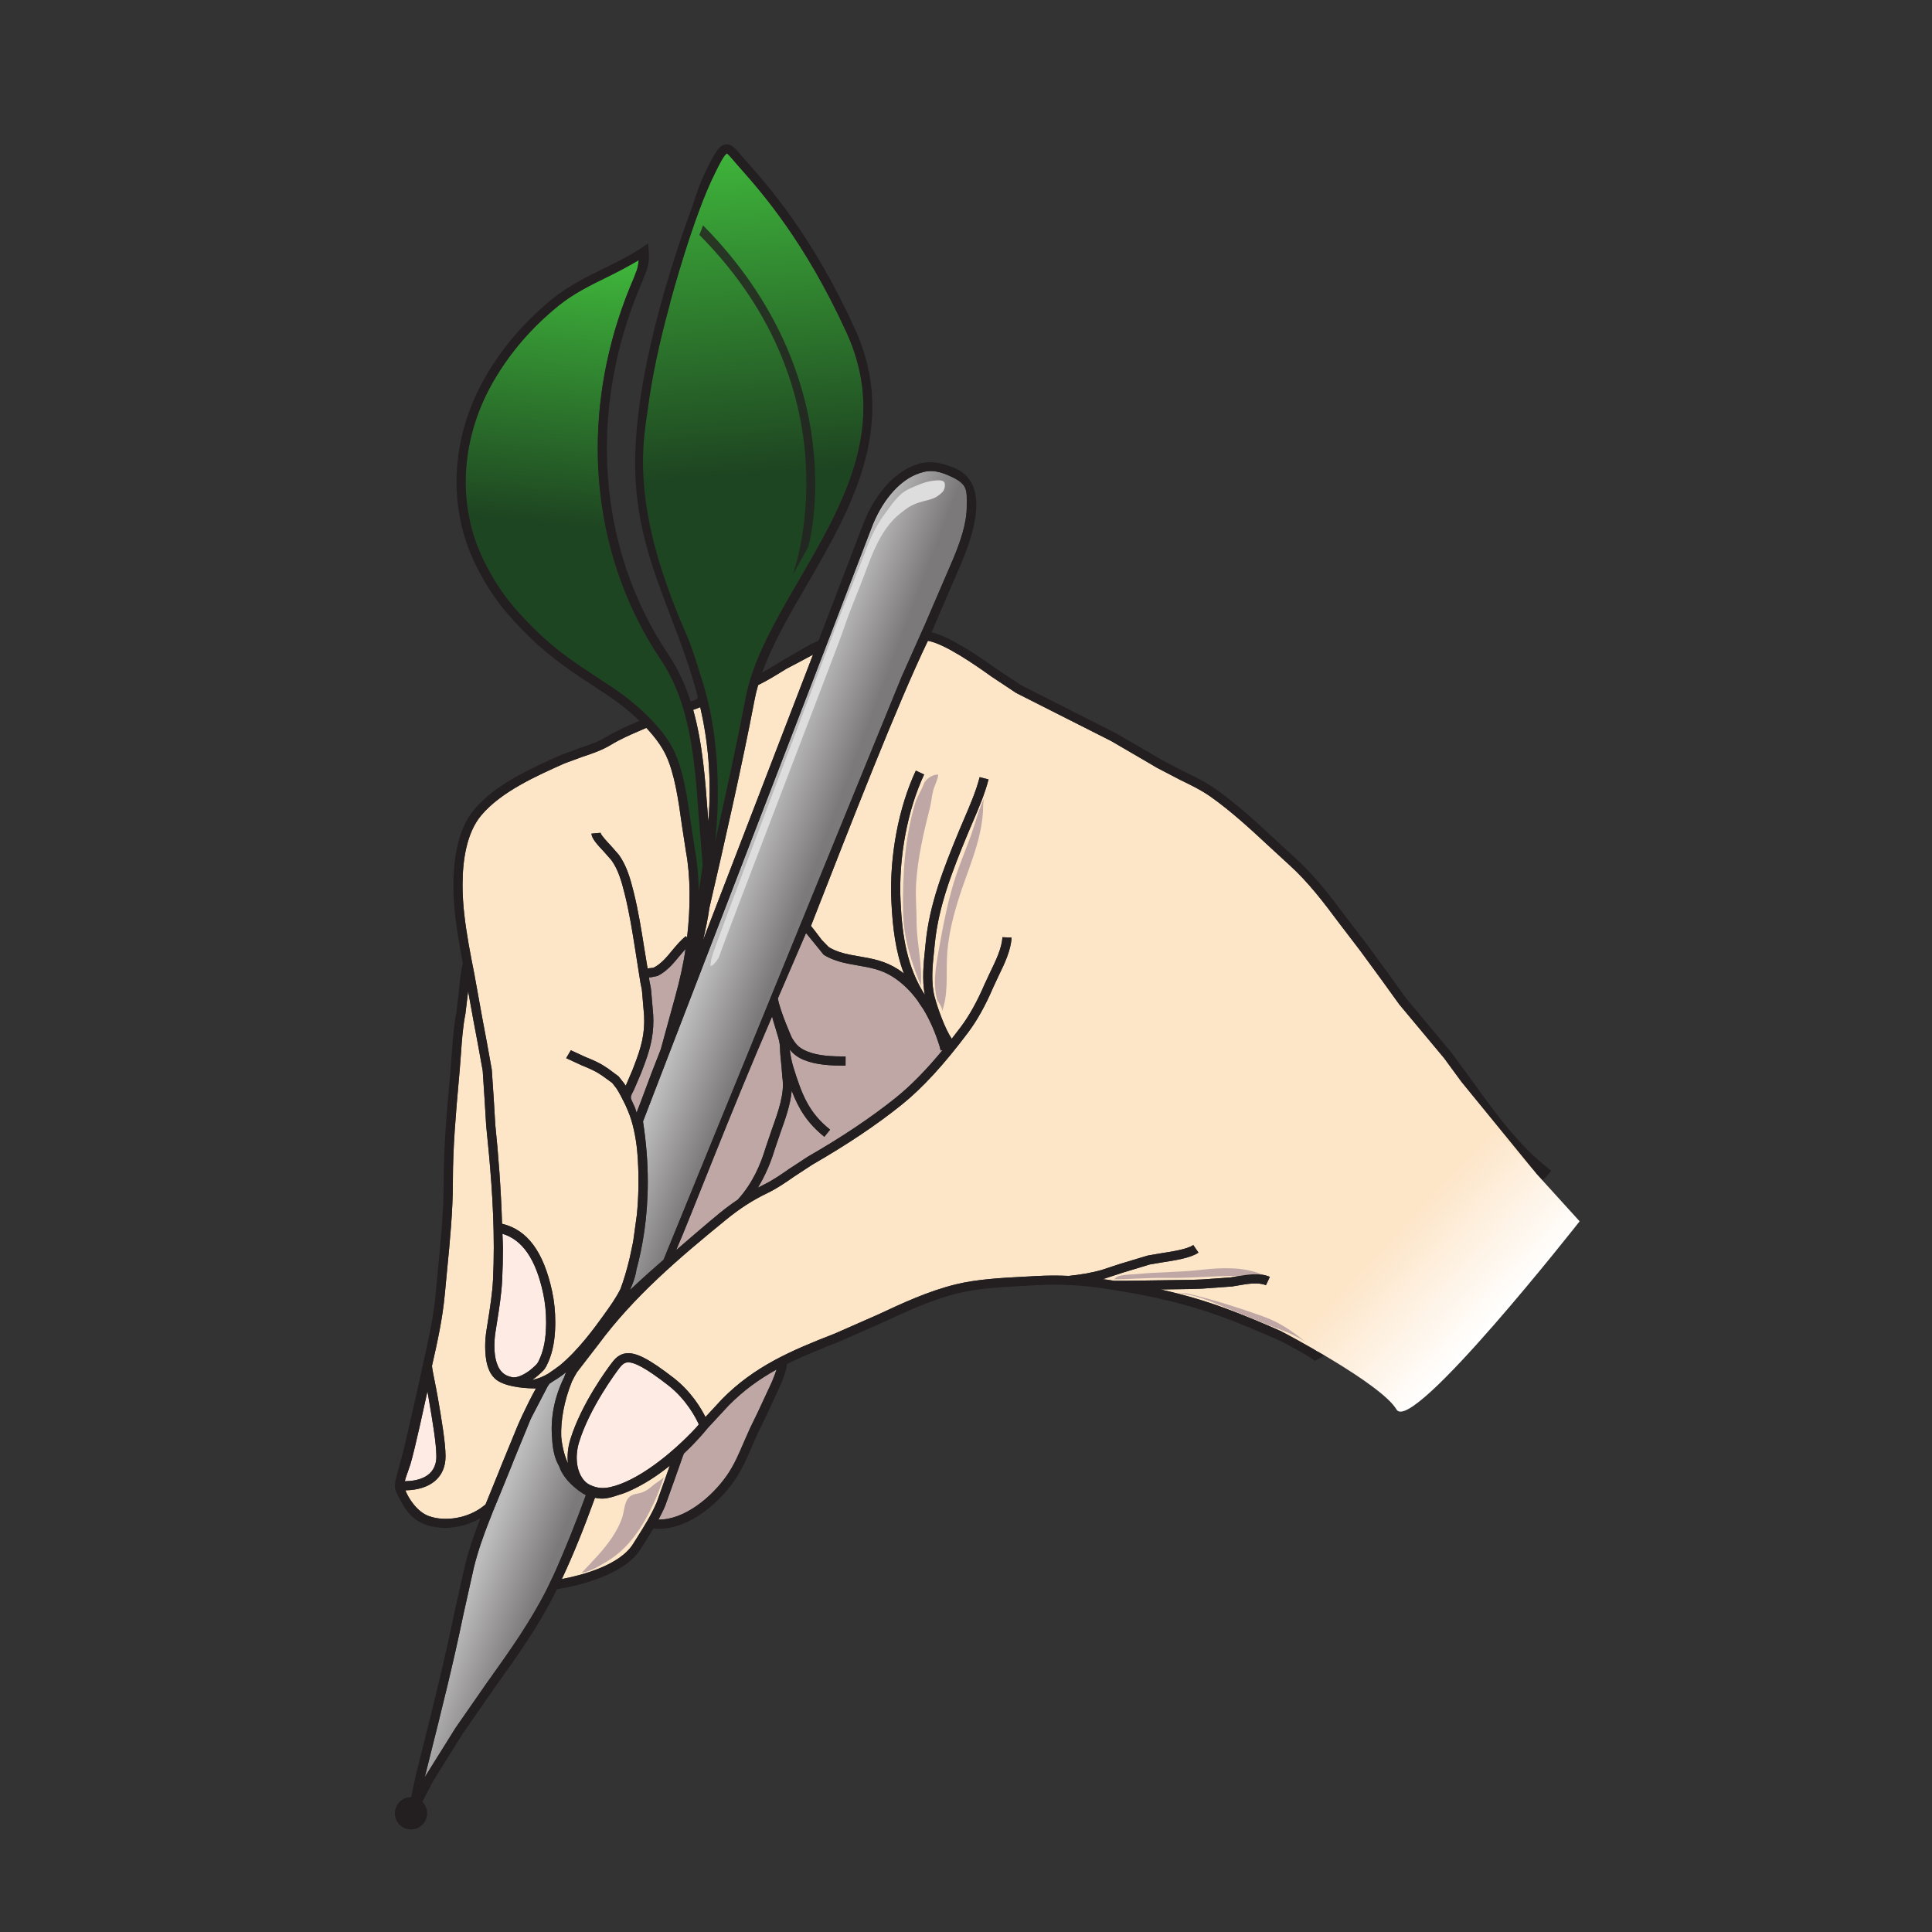 <?xml version="1.0" encoding="UTF-8" standalone="no"?>
<svg
   version="1.1"
   width="189"
   height="189"
   viewBox="0 0 189 189"
   xmlns="http://www.w3.org/2000/svg"
   xmlns:svg="http://www.w3.org/2000/svg">
  <rect x="0" y="0" width="189" height="189" fill="#333333" stroke="none"/>
  <defs
     id="defs1">
    <linearGradient
       x1="0"
       y1="0"
       x2="1"
       y2="0"
       gradientUnits="userSpaceOnUse"
       gradientTransform="matrix(4.661,-1.764,-1.764,-4.661,54.537,78.274)"
       spreadMethod="pad"
       id="linearGradient3">
      <stop
         style="stop-opacity:1;stop-color:#bdbcbc"
         offset="0"
         id="stop2" />
      <stop
         style="stop-opacity:1;stop-color:#7b7979"
         offset="1"
         id="stop3" />
    </linearGradient>
    <clipPath
       clipPathUnits="userSpaceOnUse"
       id="clipPath5">
      <path
         d="M 0,141.732 H 141.732 V 0 H 0 Z"
         id="path5" />
    </clipPath>
    <clipPath
       clipPathUnits="userSpaceOnUse"
       id="clipPath7">
      <path
         d="M 0,141.732 H 141.732 V 0 H 0 Z"
         id="path7" />
    </clipPath>
    <clipPath
       clipPathUnits="userSpaceOnUse"
       id="clipPath9">
      <path
         d="M 0,141.732 H 141.732 V 0 H 0 Z"
         id="path9" />
    </clipPath>
    <clipPath
       clipPathUnits="userSpaceOnUse"
       id="clipPath11">
      <path
         d="M 0,141.732 H 141.732 V 0 H 0 Z"
         id="path11" />
    </clipPath>
    <linearGradient
       x1="0"
       y1="0"
       x2="1"
       y2="0"
       gradientUnits="userSpaceOnUse"
       gradientTransform="matrix(1.818,-24.602,-24.602,-1.818,53.652,131.675)"
       spreadMethod="pad"
       id="linearGradient12">
      <stop
         style="stop-opacity:1;stop-color:#40b93c"
         offset="0"
         id="stop11" />
      <stop
         style="stop-opacity:1;stop-color:#1e4521"
         offset="1"
         id="stop12" />
    </linearGradient>
    <clipPath
       clipPathUnits="userSpaceOnUse"
       id="clipPath14">
      <path
         d="M 0,141.732 H 141.732 V 0 H 0 Z"
         id="path14" />
    </clipPath>
    <linearGradient
       x1="0"
       y1="0"
       x2="1"
       y2="0"
       gradientUnits="userSpaceOnUse"
       gradientTransform="matrix(-1.925,-20.109,-20.109,1.925,45.792,123.169)"
       spreadMethod="pad"
       id="linearGradient15">
      <stop
         style="stop-opacity:1;stop-color:#40b93c"
         offset="0"
         id="stop14" />
      <stop
         style="stop-opacity:1;stop-color:#1e4521"
         offset="1"
         id="stop15" />
    </linearGradient>
    <clipPath
       clipPathUnits="userSpaceOnUse"
       id="clipPath17">
      <path
         d="M 0,141.732 H 141.732 V 0 H 0 Z"
         id="path17" />
    </clipPath>
    <clipPath
       clipPathUnits="userSpaceOnUse"
       id="clipPath19">
      <path
         d="M 0,141.732 H 141.732 V 0 H 0 Z"
         id="path19" />
    </clipPath>
    <clipPath
       clipPathUnits="userSpaceOnUse"
       id="clipPath21">
      <path
         d="M 0,141.732 H 141.732 V 0 H 0 Z"
         id="path21" />
    </clipPath>
    <clipPath
       clipPathUnits="userSpaceOnUse"
       id="clipPath23">
      <path
         d="M 0,141.732 H 141.732 V 0 H 0 Z"
         id="path23" />
    </clipPath>
    <linearGradient
       x1="0"
       y1="0"
       x2="1"
       y2="0"
       gradientUnits="userSpaceOnUse"
       gradientTransform="matrix(4.661,-1.764,-1.764,-4.661,35.023,26.701)"
       spreadMethod="pad"
       id="linearGradient24">
      <stop
         style="stop-opacity:1;stop-color:#bdbcbc"
         offset="0"
         id="stop23" />
      <stop
         style="stop-opacity:1;stop-color:#7b7979"
         offset="1"
         id="stop24" />
    </linearGradient>
    <clipPath
       clipPathUnits="userSpaceOnUse"
       id="clipPath26">
      <path
         d="M 0,141.732 H 141.732 V 0 H 0 Z"
         id="path26" />
    </clipPath>
    <clipPath
       clipPathUnits="userSpaceOnUse"
       id="clipPath28">
      <path
         d="M 0,141.732 H 141.732 V 0 H 0 Z"
         id="path28" />
    </clipPath>
    <clipPath
       clipPathUnits="userSpaceOnUse"
       id="clipPath30">
      <path
         d="M 0,141.732 H 141.732 V 0 H 0 Z"
         id="path30" />
    </clipPath>
    <clipPath
       clipPathUnits="userSpaceOnUse"
       id="clipPath32">
      <path
         d="M 0,141.732 H 141.732 V 0 H 0 Z"
         id="path32" />
    </clipPath>
    <clipPath
       clipPathUnits="userSpaceOnUse"
       id="clipPath34">
      <path
         d="M 0,141.732 H 141.732 V 0 H 0 Z"
         id="path34" />
    </clipPath>
    <clipPath
       clipPathUnits="userSpaceOnUse"
       id="clipPath36">
      <path
         d="M 0,141.732 H 141.732 V 0 H 0 Z"
         id="path36" />
    </clipPath>
    <clipPath
       clipPathUnits="userSpaceOnUse"
       id="clipPath38">
      <path
         d="M 0,141.732 H 141.732 V 0 H 0 Z"
         id="path38" />
    </clipPath>
    <clipPath
       clipPathUnits="userSpaceOnUse"
       id="clipPath40">
      <path
         d="M 0,141.732 H 141.732 V 0 H 0 Z"
         id="path40" />
    </clipPath>
    <clipPath
       clipPathUnits="userSpaceOnUse"
       id="clipPath42">
      <path
         d="M 0,141.732 H 141.732 V 0 H 0 Z"
         id="path42" />
    </clipPath>
    <clipPath
       clipPathUnits="userSpaceOnUse"
       id="clipPath43">
      <path
         d="m 51.327,125.226 h 8.501 V 99.611 h -8.501 z"
         id="path43" />
    </clipPath>
    <clipPath
       clipPathUnits="userSpaceOnUse"
       id="clipPath45">
      <path
         d="M 0,141.732 H 141.732 V 0 H 0 Z"
         transform="matrix(1.333,0,0,-1.333,0,188.976)"
         id="path45" />
    </clipPath>
    <clipPath
       clipPathUnits="userSpaceOnUse"
       id="clipPath47">
      <path
         d="M 0,141.732 H 141.732 V 0 H 0 Z"
         id="path47" />
    </clipPath>
    <linearGradient
       x1="0"
       y1="0"
       x2="1"
       y2="0"
       gradientUnits="userSpaceOnUse"
       gradientTransform="matrix(-7.274,6.793,6.793,7.274,109.531,44.376)"
       spreadMethod="pad"
       id="linearGradient48">
      <stop
         style="stop-opacity:1;stop-color:#ffffff"
         offset="0"
         id="stop47" />
      <stop
         style="stop-opacity:1;stop-color:#fde5c8"
         offset="1"
         id="stop48" />
    </linearGradient>
    <clipPath
       clipPathUnits="userSpaceOnUse"
       id="clipPath50">
      <path
         d="M 0,141.732 H 141.732 V 0 H 0 Z"
         id="path50" />
    </clipPath>
  </defs>
  <g id="heilkundepraxis">
    <g id="group-MC0">
      <path
         id="path3"
         d="m 61.166,95.754 c 1.485,3.858 2.548,6.626 2.788,7.26 0.717,1.9 1.929,3.365 3.243,3.919 0.88,0.372 1.488,0.349 2.439,-0.066 1.446,-0.631 1.31,-1.054 1.31,-2.3 0,-1.189 -0.461,-2.544 -1.008,-3.846 -0.195,-0.465 -0.939,-2.196 -2.042,-4.747 l -1.72,-3.857 -17.48,-42.801 c -0.507,-0.437 -1.423,-1.24 -2.457,-2.215 0.007,0.019 0.015,0.044 0.022,0.065 0.17,0.377 0.318,0.768 0.41,1.202 l 0.038,0.236 c 0.437,1.601 0.831,3.781 0.831,6.453 0,1.347 -0.105,2.824 -0.351,4.408 0.128,0.333 10.056,26.103 12.634,32.797 z"
         transform="matrix(1.333,0,0,-1.333,0,188.976)"
         style="fill:url(#linearGradient3);stroke:none" />
      <path
         id="path4"
         d="m 54.163,53.741 c -0.439,-0.296 -0.878,-0.616 -1.334,-0.988 -0.894,-0.73 -2.34,-1.982 -3.204,-2.726 1.099,2.536 3.956,10.028 7.04,17.148 0.066,-0.357 0.491,-1.568 0.54,-1.933 0.008,-0.066 0.02,-0.133 0.028,-0.199 0.009,-0.375 0.047,-0.816 0.047,-0.816 l 0.078,-0.789 0.056,-0.733 c 0.194,-1.14 -0.294,-2.501 -0.767,-3.817 L 56.206,57.59 c -0.392,-1.303 -0.972,-2.649 -2.047,-3.845 z"
         style="fill:#bea7a5;fill-opacity:1;fill-rule:nonzero;stroke:none"
         transform="matrix(1.333,0,0,-1.333,0,188.976)"
         clip-path="url(#clipPath5)" />
      <path
         id="path6"
         d="m 56.849,57.397 0.431,1.263 c 0.349,0.974 0.73,2.041 0.824,3.058 0.504,-1.314 1.139,-2.375 2.396,-3.376 l 0.419,0.525 c -1.578,1.258 -2.077,2.588 -2.709,4.63 -0.117,0.377 -0.189,0.805 -0.254,1.247 0.242,-0.295 0.552,-0.562 1.028,-0.758 0.941,-0.384 1.989,-0.42 3.069,-0.423 l 0.003,0.671 c -1.011,0.004 -1.988,0.036 -2.817,0.374 -0.61,0.249 -0.821,0.508 -1.125,1.002 0,0 -0.867,1.937 -1.028,2.888 0.724,1.671 1.316,3.064 2.066,4.794 -0.141,0.181 1.296,-1.589 1.296,-1.589 0.561,-0.362 1.286,-0.558 1.796,-0.659 l 0.706,-0.128 c 0.94,-0.164 1.752,-0.304 2.598,-0.852 0.683,-0.442 1.278,-1.023 1.799,-1.736 0.11,-0.17 0.213,-0.34 0.336,-0.508 0.042,-0.056 0.079,-0.121 0.119,-0.181 0.452,-0.76 0.839,-1.64 1.157,-2.664 l 0.075,-0.3 0.142,0.027 C 67.959,63.23 66.822,62.074 65.73,61.199 63.919,59.749 61.812,58.336 59.286,56.882 l -1.382,-0.905 c -0.596,-0.414 -1.213,-0.844 -1.878,-1.163 -0.14,-0.067 -0.273,-0.142 -0.409,-0.212 0.514,0.843 0.935,1.804 1.232,2.795"
         style="fill:#bea7a5;fill-opacity:1;fill-rule:nonzero;stroke:none"
         transform="matrix(1.333,0,0,-1.333,0,188.976)"
         clip-path="url(#clipPath7)" />
      <path
         id="path8"
         d="m 47.938,67.275 -0.142,1.682 -0.027,0.268 -0.057,0.298 c -0.025,0.12 -0.076,0.343 -0.076,0.464 0,0.024 10e-4,0.043 0.006,0.057 0,-0.009 0.16,0.009 0.16,0.008 l 0.461,0.095 c 0.678,0.342 1.132,0.891 1.57,1.421 0.159,0.192 0.315,0.377 0.477,0.55 -0.042,-0.276 -0.085,-0.554 -0.136,-0.827 -0.243,-1.311 -0.454,-2.073 -1.017,-4.109 l -0.666,-2.429 c -0.42,-1.048 -0.903,-2.31 -1.48,-3.88 -0.119,-0.309 -0.218,-0.566 -0.294,-0.764 -0.042,0.132 -0.074,0.272 -0.126,0.393 0,10e-4 -0.172,0.375 -0.172,0.375 -0.079,0.165 -0.122,0.257 -0.122,0.356 0,0.128 0.073,0.266 0.238,0.58 l 0.516,1.207 0.127,0.335 c 0.483,1.245 0.771,2.248 0.771,3.495 0,0.138 -0.003,0.281 -0.011,0.425"
         style="fill:#bea7a5;fill-opacity:1;fill-rule:nonzero;stroke:none"
         transform="matrix(1.333,0,0,-1.333,0,188.976)"
         clip-path="url(#clipPath9)" />
      <path
         id="path10"
         d="m 57.718,92.69 c 0,0 1.4,0.727 1.948,1.033 -2.371,-6.161 -5.474,-14.217 -8.07,-20.954 0.182,0.774 0.352,1.562 0.467,2.383 1.019,4.372 2.432,10.614 3.315,15.267 0.067,0.356 0.156,0.713 0.259,1.071 0.698,0.344 1.397,0.774 2.081,1.2"
         style="fill:#fde5c8;fill-opacity:1;fill-rule:nonzero;stroke:none"
         transform="matrix(1.333,0,0,-1.333,0,188.976)"
         clip-path="url(#clipPath11)" />
      <path
         id="path12"
         d="m 50.612,94.629 c -0.083,0.208 -0.169,0.414 -0.259,0.62 -2.981,6.819 -3.49,11.352 -3.008,15.122 0.046,0.365 0.101,0.747 0.162,1.137 0.324,2.605 0.925,5.288 1.6,7.75 0.059,0.241 0.092,0.376 0.092,0.376 0,0 1.677,6.279 3.275,9.433 0.273,0.572 0.682,1.374 0.872,1.435 0.072,-0.022 0.295,-0.283 0.474,-0.493 l 0.179,-0.208 0.356,-0.406 c 1.535,-1.737 4.728,-5.353 7.783,-12.06 0.864,-1.898 1.224,-3.717 1.224,-5.475 0,-4.53 -2.394,-8.652 -4.731,-12.674 -1.736,-2.989 -3.376,-5.812 -3.913,-8.641 -0.6,-3.158 -1.444,-7.046 -2.242,-10.587 0.061,0.466 0.765,6.307 -0.872,11.629 -0.322,1.045 -0.636,2.06 -0.992,3.042"
         transform="matrix(1.333,0,0,-1.333,0,188.976)"
         style="fill:url(#linearGradient12);stroke:none" />
      <path
         id="path13"
         d="m 51.39,89.869 c 0.558,-2.432 0.848,-5.152 0.596,-8.403 l -0.041,0.497 c -0.189,2.597 -0.383,5.25 -1.074,7.708 z"
         style="fill:#fde5c8;fill-opacity:1;fill-rule:nonzero;stroke:none"
         transform="matrix(1.333,0,0,-1.333,0,188.976)"
         clip-path="url(#clipPath14)" />
      <path
         id="path15"
         d="m 44.849,91.381 -0.629,0.413 c -1.774,1.16 -3.306,2.163 -4.829,3.645 -1.598,1.557 -2.811,2.978 -3.918,5.251 -0.866,1.781 -1.296,3.729 -1.296,5.71 0,2.556 0.716,5.168 2.127,7.546 1.215,2.045 2.742,3.804 4.671,5.376 1.094,0.893 2.379,1.523 3.621,2.132 0.763,0.375 1.537,0.777 2.281,1.224 -0.038,-0.304 -0.068,-0.611 -0.204,-0.889 l -0.138,-0.376 c -1.785,-4.102 -2.669,-8.377 -2.669,-12.557 0,-5.551 1.559,-10.933 4.633,-15.51 2.181,-3.248 2.483,-7.409 2.776,-11.432 l 0.23,-2.82 c 0.029,-0.287 0.046,-0.572 0.057,-0.855 -0.095,-0.667 -0.189,-1.303 -0.282,-1.903 -0.016,1.083 -0.104,2.11 -0.274,3.025 l -0.298,1.952 c -0.253,1.821 -0.54,3.884 -1.245,5.354 -0.866,1.807 -2.951,3.62 -4.614,4.714"
         transform="matrix(1.333,0,0,-1.333,0,188.976)"
         style="fill:url(#linearGradient15);stroke:none" />
      <path
         id="path16"
         d="m 33.945,76.818 c 0,1.77 0.283,3.82 1.376,5.117 1.463,1.737 4.037,2.884 6.105,3.807 0.016,0.007 1.32,0.487 1.32,0.487 0.696,0.23 1.418,0.469 2.109,0.889 0.689,0.418 1.393,0.721 2.137,1.041 l 0.442,0.193 c 0.592,-0.635 1.102,-1.306 1.422,-1.975 0.661,-1.377 0.94,-3.384 1.186,-5.156 l 0.304,-1.982 c 0.326,-1.761 0.343,-4.02 0.075,-6.281 l -0.088,0.108 c -0.397,-0.318 -0.713,-0.7 -1.019,-1.07 -0.412,-0.499 -0.801,-0.97 -1.354,-1.248 l -0.185,-0.024 c -0.07,-0.003 -0.157,-0.012 -0.249,-0.031 l -0.239,1.453 c -0.216,1.369 -0.44,2.783 -0.791,4.185 -0.241,0.967 -0.506,1.9 -1.074,2.697 l -0.586,0.669 c -0.257,0.273 -0.735,0.781 -0.763,0.952 l -0.67,-0.06 c 0.032,-0.361 0.378,-0.752 0.944,-1.353 l 0.527,-0.599 c 0.502,-0.701 0.736,-1.533 0.97,-2.469 0.344,-1.373 0.565,-2.772 0.779,-4.126 L 47,69.652 c 0.017,-0.092 0.037,-0.186 0.057,-0.276 l 0.044,-0.219 0.027,-0.268 0.14,-1.647 c 0.066,-1.34 -0.201,-2.315 -0.716,-3.644 l -0.13,-0.342 -0.482,-1.13 c -0.007,-0.013 -0.012,-0.023 -0.019,-0.037 -0.037,0.052 -0.074,0.106 -0.111,0.162 l -0.414,0.524 -0.778,0.577 -0.207,0.134 c -0.472,0.317 -0.974,0.52 -1.461,0.717 l -1.057,0.488 -0.343,-0.578 1.148,-0.532 c 0.454,-0.185 0.925,-0.376 1.339,-0.653 l 0.215,-0.141 0.681,-0.497 c 0,-10e-4 0.319,-0.415 0.319,-0.415 0.176,-0.261 0.489,-0.867 0.647,-1.201 l 0.189,-0.438 c 0.345,-0.797 0.576,-1.914 0.673,-2.919 0.011,-0.141 0.024,-0.284 0.033,-0.423 0.003,-0.04 0.007,-0.083 0.009,-0.123 L 46.809,56.7 c 0.088,-1.484 0.049,-2.847 -0.069,-4.065 L 46.483,50.77 c -0.01,-0.061 -0.02,-0.127 -0.03,-0.186 l -0.244,-1.15 c -0.22,-0.927 -0.46,-1.684 -0.673,-2.261 -0.337,-0.675 -0.788,-1.304 -1.283,-1.988 -0.586,-0.815 -1.819,-2.519 -3.187,-3.636 -0.268,-0.198 -0.554,-0.403 -0.841,-0.596 -0.389,-0.226 -0.779,-0.385 -1.162,-0.445 0.148,0.097 0.288,0.201 0.404,0.305 l 0.104,0.091 c 0.354,0.313 0.456,0.415 0.679,0.936 0.317,0.744 0.476,1.589 0.498,2.656 0.001,0.082 0.002,0.163 0.002,0.243 0,0.785 -0.078,1.542 -0.231,2.257 -0.625,2.91 -1.828,4.531 -3.675,4.961 -0.077,2.568 -0.269,5.059 -0.497,7.274 l -0.11,1.849 -0.146,2.188 -0.37,2.053 -0.324,1.716 -0.592,3.276 c -0.278,1.405 -0.565,2.858 -0.736,4.377 -0.066,0.59 -0.124,1.331 -0.124,2.128"
         style="fill:#fde5c8;fill-opacity:1;fill-rule:nonzero;stroke:none"
         transform="matrix(1.333,0,0,-1.333,0,188.976)"
         clip-path="url(#clipPath17)" />
      <path
         id="path18"
         d="m 36.872,51.223 c 1.46,-0.436 2.448,-1.848 2.989,-4.368 0.144,-0.667 0.217,-1.378 0.217,-2.115 0,-0.076 -0.001,-0.153 -0.003,-0.229 -0.02,-0.993 -0.157,-1.736 -0.444,-2.407 -0.172,-0.402 -0.203,-0.429 -0.504,-0.696 l -0.106,-0.094 c -0.323,-0.286 -0.87,-0.603 -1.249,-0.627 -0.225,-0.015 -0.552,0.09 -0.776,0.249 -0.528,0.375 -0.715,1.2 -0.715,2.057 0,0.34 0.029,0.685 0.078,1.007 l 0.105,0.668 c 0.166,1.041 0.337,2.117 0.389,3.166 0.039,0.805 0.056,1.605 0.056,2.398 0,0.338 -0.031,0.655 -0.037,0.991"
         style="fill:#feebe3;fill-opacity:1;fill-rule:nonzero;stroke:none"
         transform="matrix(1.333,0,0,-1.333,0,188.976)"
         clip-path="url(#clipPath19)" />
      <path
         id="path20"
         d="m 29.88,33.611 0.238,0.695 c 0.316,1.03 1.108,4.702 1.142,4.862 0,0 0.073,0.334 0.11,0.497 0.031,-0.187 0.062,-0.368 0.099,-0.585 0.248,-1.441 0.555,-3.236 0.555,-4.192 0,-1.559 -1.425,-1.816 -2.316,-1.825 0.025,0.132 0.099,0.349 0.172,0.548"
         style="fill:#feebe3;fill-opacity:1;fill-rule:nonzero;stroke:none"
         transform="matrix(1.333,0,0,-1.333,0,188.976)"
         clip-path="url(#clipPath21)" />
      <path
         id="path22"
         d="m 31.481,30.502 c -0.885,0.316 -1.521,1.338 -1.731,1.893 1.845,0.033 2.947,0.957 2.947,2.493 0,1.012 -0.301,2.762 -0.566,4.307 -0.156,0.91 -0.402,1.963 -0.429,2.332 0.384,1.697 0.779,3.452 0.944,5.286 l 0.165,1.737 c 0.209,2.14 0.425,4.352 0.425,6.488 v 0.087 c 0,2.467 0.22,4.947 0.433,7.346 l 0.071,0.81 0.088,1.148 c 0.068,0.976 0.138,1.986 0.327,2.932 l 0.19,1.586 c 0.003,0.037 0.004,0.065 0.007,0.101 l 0.381,-2.109 0.33,-1.755 0.362,-1.998 0.14,-2.132 0.114,-1.891 c 0.277,-2.7 0.558,-5.76 0.558,-8.933 0,-0.782 -0.017,-1.571 -0.055,-2.363 -0.05,-1.012 -0.219,-2.07 -0.381,-3.093 l -0.106,-0.672 c -0.042,-0.274 -0.089,-0.678 -0.089,-1.127 0,-0.913 0.138,-2.098 1.001,-2.587 0.807,-0.456 2.114,-0.514 2.725,-0.514 -0.318,-0.571 -0.685,-1.302 -0.963,-1.898 L 38.338,37.918 38.31,37.848 C 38.265,37.75 38.216,37.646 38.178,37.561 l -0.174,-0.389 -1.257,-3.059 -0.156,-0.401 -0.859,-2.11 C 35.699,31.521 35.666,31.44 35.632,31.36 L 35.463,31.226 C 34.385,30.368 32.71,30.063 31.481,30.502"
         style="fill:#fde5c8;fill-opacity:1;fill-rule:nonzero;stroke:none"
         transform="matrix(1.333,0,0,-1.333,0,188.976)"
         clip-path="url(#clipPath23)" />
      <path
         id="path24"
         d="M 40.643,26.208 C 40.593,26.104 40.16,25.205 40.153,25.189 38.958,22.791 37.37,20.564 35.968,18.6 L 35.732,18.27 33.43,14.957 31.201,11.391 c 0,0 -0.016,-0.032 -0.034,-0.066 0.011,0.045 0.394,1.571 0.394,1.571 0.852,3.395 1.732,6.907 2.45,10.403 l 0.776,3.475 c 0.291,1.173 0.686,2.285 1.123,3.398 l 0.107,0.266 0.171,0.441 c 0.165,0.402 0.332,0.807 0.503,1.217 l 0.862,2.117 c 0,10e-4 0.133,0.344 0.133,0.344 l 1.236,3.013 c 0.024,0.051 0.05,0.106 0.076,0.162 0.195,0.373 0.928,1.779 1.199,2.301 0.05,0.08 0.092,0.142 0.126,0.185 0.106,0.067 0.21,0.139 0.314,0.211 0.311,0.184 0.616,0.395 0.911,0.64 -0.06,-0.133 -0.101,-0.265 -0.156,-0.399 -0.708,-1.43 -1.008,-2.991 -0.873,-4.459 0.034,-0.698 0.158,-1.305 0.368,-1.762 0.049,-0.105 0.1,-0.199 0.151,-0.297 0.045,-0.104 0.08,-0.214 0.131,-0.316 0.236,-0.469 0.627,-0.924 1.088,-1.291 0.039,-0.033 0.077,-0.066 0.116,-0.097 0.028,-0.02 0.055,-0.044 0.084,-0.064 0.205,-0.155 0.39,-0.268 0.537,-0.341 -0.683,-1.892 -1.511,-3.968 -2.351,-5.835"
         transform="matrix(1.333,0,0,-1.333,0,188.976)"
         style="fill:url(#linearGradient24);stroke:none" />
      <path
         id="path25"
         d="m 42.502,35.947 c 0.785,2.535 2.731,5.131 2.951,5.42 0.205,0.269 0.369,0.389 0.565,0.414 0.508,0.067 1.439,-0.449 3.015,-1.674 1.348,-1.046 2.044,-2.412 2.253,-2.874 -0.052,-0.062 -0.123,-0.146 -0.205,-0.241 -1.743,-1.877 -4.29,-3.934 -6.336,-4.371 -0.627,-0.134 -1.126,-0.013 -1.591,0.248 -0.048,0.035 -0.099,0.066 -0.145,0.107 -0.667,0.596 -0.871,1.79 -0.507,2.971"
         style="fill:#feebe3;fill-opacity:1;fill-rule:nonzero;stroke:none"
         transform="matrix(1.333,0,0,-1.333,0,188.976)"
         clip-path="url(#clipPath26)" />
      <path
         id="path27"
         d="m 46.734,28.896 -0.277,-0.439 c -0.995,-1.591 -3.833,-2.309 -5.221,-2.572 0.015,0.033 0.031,0.069 0.045,0.103 0.795,1.7 1.552,3.564 2.383,5.861 0.264,-0.056 0.531,-0.081 0.795,-0.042 0.291,0.043 0.583,0.125 0.874,0.229 0.246,0.069 0.504,0.155 0.785,0.278 1.14,0.499 2.168,1.19 3.035,1.887 -0.147,-0.418 -0.29,-0.82 -0.29,-0.82 l -0.668,-1.867 c -0.399,-0.936 -0.914,-1.752 -1.461,-2.618"
         style="fill:#fde5c8;fill-opacity:1;fill-rule:nonzero;stroke:none"
         transform="matrix(1.333,0,0,-1.333,0,188.976)"
         clip-path="url(#clipPath28)" />
      <path
         id="path29"
         d="M 56.648,40.352 C 56.639,40.33 55.583,38.063 55.583,38.063 l -0.534,-1.096 -0.475,-1.073 c -0.362,-0.847 -0.705,-1.648 -1.22,-2.39 -1.147,-1.65 -3.149,-3.276 -5.032,-3.258 0.174,0.322 0.342,0.653 0.491,1.005 l 0.689,1.921 0.599,1.697 c 0,0 0.041,0.109 0.085,0.226 0.924,0.863 1.535,1.602 1.708,1.819 0.043,0.047 0.086,0.095 0.129,0.143 l 1.448,1.563 c 1.101,1.114 2.255,1.941 3.52,2.641 -0.062,-0.193 -0.167,-0.48 -0.343,-0.909"
         style="fill:#bea7a5;fill-opacity:1;fill-rule:nonzero;stroke:none"
         transform="matrix(1.333,0,0,-1.333,0,188.976)"
         clip-path="url(#clipPath30)" />
      <path
         id="path31"
         d="m 96.678,42.588 c -0.81,0.617 -2.518,1.419 -2.54,1.43 -1.488,0.666 -2.827,1.219 -4.095,1.691 -1.545,0.576 -3.107,1.035 -4.875,1.428 l 2.295,0.033 0.781,0.029 2.173,0.156 0.429,0.073 c 0.669,0.117 1.497,0.259 2.054,0.021 0.005,-0.013 0.291,0.612 0.291,0.612 -0.744,0.33 -1.697,0.163 -2.462,0.029 l -0.412,-0.07 -2.094,-0.149 -0.792,-0.029 -4.689,-0.068 -0.996,10e-4 c -0.144,0.024 -0.279,0.047 -0.426,0.069 -0.14,0.021 -0.271,0.035 -0.41,0.053 0.047,0.011 0.101,0.02 0.143,0.032 l 1.324,0.436 1.993,0.603 0.931,0.159 c 0.975,0.15 2.081,0.322 2.653,0.715 l -0.38,0.554 C 87.129,50.09 86.059,49.924 85.198,49.791 L 84.232,49.625 82.154,49 80.866,48.574 c -0.811,-0.233 -1.639,-0.359 -2.432,-0.442 -0.804,0.035 -1.59,0.034 -2.384,-0.012 l -0.862,-0.046 c -1.641,-0.085 -3.5,-0.181 -5.061,-0.567 -2.027,-0.503 -3.879,-1.366 -5.67,-2.203 l -3.191,-1.405 c -3.242,-1.258 -5.909,-2.412 -8.273,-4.807 0,0 -0.801,-0.864 -1.22,-1.317 -0.332,0.661 -1.063,1.881 -2.328,2.864 -1.799,1.396 -2.784,1.904 -3.514,1.81 -0.491,-0.064 -0.8,-0.394 -1.013,-0.676 -0.37,-0.484 -2.256,-3.036 -3.057,-5.628 -0.187,-0.604 -0.24,-1.204 -0.183,-1.758 -0.01,0.016 -0.019,0.034 -0.028,0.051 -0.256,0.595 -0.405,1.245 -0.464,1.916 -0.035,1.106 0.178,2.533 0.792,4.04 0.112,0.225 0.23,0.45 0.364,0.667 l 1.578,2.047 c 2.595,3.51 5.896,6.318 9.334,9.123 1.04,0.85 1.985,1.459 3.064,1.977 0.713,0.343 1.352,0.787 1.97,1.218 l 1.335,0.873 c 2.554,1.472 4.69,2.904 6.527,4.375 1.524,1.221 3.124,2.959 4.89,5.312 0.668,0.889 1.271,1.971 1.845,3.307 l 0.396,0.849 c 0.429,0.883 0.914,1.884 0.955,2.816 l -0.671,0.029 C 73.53,72.195 73.076,71.26 72.676,70.435 l -0.41,-0.876 c -0.552,-1.288 -1.129,-2.325 -1.763,-3.169 -0.222,-0.295 -0.44,-0.579 -0.656,-0.856 -0.488,0.718 -1.025,2.206 -1.255,3.068 -0.285,1.066 -0.157,2.285 -0.034,3.462 l 0.046,0.456 c 0.267,2.708 1.251,5.25 2.415,8.054 l 0.361,0.849 c 0.44,1.025 0.895,2.086 1.167,3.144 l -0.652,0.167 C 71.638,83.727 71.193,82.69 70.762,81.688 l -0.364,-0.857 c -1.184,-2.854 -2.187,-5.445 -2.463,-8.246 l -0.046,-0.45 c -0.112,-1.075 -0.234,-2.279 -0.018,-3.381 -1.291,2.025 -1.663,4.25 -1.784,6.922 -0.144,3.165 0.504,6.624 1.733,9.252 l -0.609,0.285 c -1.273,-2.723 -1.943,-6.299 -1.795,-9.567 0.089,-1.971 0.313,-3.712 0.919,-5.323 -0.139,0.106 -0.276,0.212 -0.422,0.306 -0.961,0.622 -1.878,0.781 -2.848,0.949 l -0.692,0.125 c -0.451,0.089 -1.089,0.26 -1.56,0.565 l -0.499,0.512 c -0.102,0.126 -0.686,0.919 -0.801,1.033 3.069,7.842 6.298,16.165 8.582,20.926 1.229,-0.209 3.445,-1.747 4.661,-2.619 l 1.82,-1.209 6.977,-3.529 2.949,-1.72 0.383,-0.228 1.72,-0.897 c 0.759,-0.368 1.543,-0.747 2.231,-1.232 1.536,-1.082 2.969,-2.413 4.355,-3.7 l 1.385,-1.273 c 1.473,-1.33 2.586,-2.819 3.765,-4.396 l 1.488,-1.947 1.58,-2.156 1.278,-1.774 3.294,-3.947 1.268,-1.73 5.468,-6.696 z"
         style="fill:#fde5c8;fill-opacity:1;fill-rule:nonzero;stroke:none"
         transform="matrix(1.333,0,0,-1.333,0,188.976)"
         clip-path="url(#clipPath32)" />
      <path
         id="path33"
         d="m 67.922,84.78 c -0.033,-0.655 -0.565,-1.311 -0.76,-1.96 -0.77,-2.561 -0.93,-5.299 -0.886,-7.958 0.02,-1.178 0.237,-2.334 0.589,-3.456 0.211,-0.671 0.454,-1.329 0.716,-1.982 0.125,1.569 -0.315,3.143 -0.315,4.715 0,0.924 -0.092,1.841 -0.036,2.767 0.115,1.896 0.559,3.783 1.023,5.62 0.101,0.405 0.127,0.825 0.23,1.222 0.102,0.397 0.337,0.762 0.371,1.166 -0.356,0.054 -0.877,-0.289 -1.025,-0.603"
         style="fill:#bea7a5;fill-opacity:1;fill-rule:nonzero;stroke:none"
         transform="matrix(1.333,0,0,-1.333,0,188.976)"
         clip-path="url(#clipPath34)" />
      <path
         id="path35"
         d="m 68.871,68.107 c -0.45,1.231 -0.22,2.562 0.001,3.814 0.34,1.933 0.704,3.869 1.335,5.731 0.325,0.96 0.725,1.894 1.066,2.849 0.326,0.915 0.544,1.875 0.985,2.745 -0.137,-0.321 -0.099,-0.692 -0.119,-1.033 -0.135,-2.303 -1.205,-4.468 -1.863,-6.65 -0.2,-0.661 -0.379,-1.328 -0.516,-2.003 -0.145,-0.715 -0.243,-1.439 -0.269,-2.169 -0.046,-1.282 0.093,-2.646 -0.368,-3.871 0.093,0.322 -0.244,0.572 -0.299,0.87"
         style="fill:#bea7a5;fill-opacity:1;fill-rule:nonzero;stroke:none"
         transform="matrix(1.333,0,0,-1.333,0,188.976)"
         clip-path="url(#clipPath36)" />
      <path
         id="path37"
         d="m 81.729,47.884 c 1.27,0 2.538,0.12 3.808,0.1 1.248,-0.019 2.493,0.063 3.738,0.115 0.612,0.025 1.25,0.048 1.871,0.024 0.379,-0.016 1.18,-0.221 1.463,0.125 -1.396,0.555 -2.945,0.502 -4.443,0.329 C 86.653,48.4 85.002,48.423 83.501,48.27 83.096,48.227 82.02,48.255 81.822,47.93"
         style="fill:#bea7a5;fill-opacity:1;fill-rule:nonzero;stroke:none"
         transform="matrix(1.333,0,0,-1.333,0,188.976)"
         clip-path="url(#clipPath38)" />
      <path
         id="path39"
         d="m 42.454,26.344 c 0.662,-0.05 1.48,0.474 2.028,0.796 1.686,0.991 2.693,2.591 3.498,4.328 0.288,0.621 0.541,1.264 0.743,1.918 -0.039,-0.124 -0.61,-0.464 -0.733,-0.573 -0.263,-0.227 -0.536,-0.458 -0.87,-0.573 -0.321,-0.11 -0.696,-0.094 -0.952,-0.352 -0.359,-0.36 -0.352,-1.008 -0.501,-1.47 -0.174,-0.533 -0.444,-1.028 -0.754,-1.491 -0.634,-0.95 -1.448,-1.755 -2.225,-2.583"
         style="fill:#bea7a5;fill-opacity:1;fill-rule:nonzero;stroke:none"
         transform="matrix(1.333,0,0,-1.333,0,188.976)"
         clip-path="url(#clipPath40)" />
      <path
         id="path41"
         d="m 52.166,71.145 c 0.022,0.215 0.033,0.187 0.078,0.395 0.137,0.657 8.512,22.662 8.737,23.293 0.268,0.75 0.555,1.492 0.85,2.23 0.487,1.226 0.992,2.444 1.457,3.678 0.432,1.146 0.88,2.305 1.626,3.288 0.55,0.727 0.989,1.493 1.839,1.876 0.534,0.241 1.084,0.493 1.668,0.574 0.199,0.028 0.677,0.095 0.844,-0.062 0.145,-0.137 0.075,-0.548 -0.068,-0.718 -0.122,-0.146 -0.289,-0.273 -0.447,-0.376 -0.355,-0.227 -0.847,-0.284 -1.26,-0.418 -0.613,-0.2 -0.899,-0.398 -1.405,-0.8 -1.661,-1.319 -2.218,-3.48 -2.975,-5.36 -0.444,-1.106 -0.897,-2.212 -1.268,-3.346 -0.272,-0.831 -8.814,-22.994 -9.067,-23.83 -0.044,-0.147 -0.462,-0.755 -0.651,-0.676 z"
         style="fill:#deddde;fill-opacity:1;fill-rule:nonzero;stroke:none"
         transform="matrix(1.333,0,0,-1.333,0,188.976)"
         clip-path="url(#clipPath42)" />
      <g
         opacity="0.8"
         id="g44"
         clip-path="url(#clipPath45)">
        <path
           d="m 51.327,124.527 c 11.63,-11.711 6.914,-24.782 6.862,-24.916 l 1.124,2.016 c 0.054,0.138 3.404,12.334 -7.717,23.599 z"
           style="fill:#231f20;fill-opacity:1;fill-rule:nonzero;stroke:none"
           transform="matrix(1.333,0,0,-1.333,0,188.976)"
           clip-path="url(#clipPath43)"
           id="path44" />
      </g>
      <path
         id="path46"
         d="m 96.678,42.588 c -0.81,0.617 -2.518,1.419 -2.54,1.43 -1.488,0.666 -2.827,1.219 -4.095,1.691 -1.545,0.576 -3.107,1.035 -4.875,1.428 l 2.295,0.033 0.781,0.029 2.173,0.156 0.429,0.073 c 0.669,0.117 1.497,0.259 2.054,0.021 0.005,-0.013 0.291,0.612 0.291,0.612 -0.744,0.33 -1.697,0.163 -2.462,0.029 l -0.412,-0.07 -2.094,-0.149 -0.792,-0.029 -4.689,-0.068 -0.996,10e-4 c -0.144,0.024 -0.279,0.047 -0.426,0.069 -0.14,0.021 -0.271,0.035 -0.41,0.053 0.047,0.011 0.101,0.02 0.143,0.032 l 1.324,0.436 1.993,0.603 0.931,0.159 c 0.975,0.15 2.081,0.322 2.653,0.715 l -0.38,0.554 C 87.129,50.09 86.059,49.924 85.198,49.791 L 84.232,49.625 82.154,49 80.866,48.574 c -0.811,-0.233 -1.639,-0.359 -2.432,-0.442 -0.804,0.035 -1.59,0.034 -2.384,-0.012 l -0.862,-0.046 c -1.641,-0.085 -3.5,-0.181 -5.061,-0.567 -2.027,-0.503 -3.879,-1.366 -5.67,-2.203 l -3.191,-1.405 c -3.242,-1.258 -5.909,-2.412 -8.273,-4.807 0,0 -0.801,-0.864 -1.22,-1.317 -0.332,0.661 -1.063,1.881 -2.328,2.864 -1.799,1.396 -2.784,1.904 -3.514,1.81 -0.491,-0.064 -0.8,-0.394 -1.013,-0.676 -0.37,-0.484 -2.256,-3.036 -3.057,-5.628 -0.187,-0.604 -0.24,-1.204 -0.183,-1.758 -0.01,0.016 -0.019,0.034 -0.028,0.051 -0.256,0.595 -0.405,1.245 -0.464,1.916 -0.035,1.106 0.178,2.533 0.792,4.04 0.112,0.225 0.23,0.45 0.364,0.667 l 1.578,2.047 c 2.595,3.51 5.896,6.318 9.334,9.123 1.04,0.85 1.985,1.459 3.064,1.977 0.713,0.343 1.352,0.787 1.97,1.218 l 1.335,0.873 c 2.554,1.472 4.69,2.904 6.527,4.375 1.524,1.221 3.124,2.959 4.89,5.312 0.668,0.889 1.271,1.971 1.845,3.307 l 0.396,0.849 c 0.429,0.883 0.914,1.884 0.955,2.816 l -0.671,0.029 C 73.53,72.195 73.076,71.26 72.676,70.435 l -0.41,-0.876 c -0.552,-1.288 -1.129,-2.325 -1.763,-3.169 -0.222,-0.295 -0.44,-0.579 -0.656,-0.856 -0.488,0.718 -1.025,2.206 -1.255,3.068 -0.285,1.066 -0.157,2.285 -0.034,3.462 l 0.046,0.456 c 0.267,2.708 1.251,5.25 2.415,8.054 l 0.361,0.849 c 0.44,1.025 0.895,2.086 1.167,3.144 l -0.652,0.167 C 71.638,83.727 71.193,82.69 70.762,81.688 l -0.364,-0.857 c -1.184,-2.854 -2.187,-5.445 -2.463,-8.246 l -0.046,-0.45 c -0.112,-1.075 -0.234,-2.279 -0.018,-3.381 -1.291,2.025 -1.663,4.25 -1.784,6.922 -0.144,3.165 0.504,6.624 1.733,9.252 l -0.609,0.285 c -1.273,-2.723 -1.943,-6.299 -1.795,-9.567 0.089,-1.971 0.313,-3.712 0.919,-5.323 -0.139,0.106 -0.276,0.212 -0.422,0.306 -0.961,0.622 -1.878,0.781 -2.848,0.949 l -0.692,0.125 c -0.451,0.089 -1.089,0.26 -1.56,0.565 l -0.499,0.512 c -0.102,0.126 -0.686,0.919 -0.801,1.033 3.069,7.842 6.298,16.165 8.582,20.926 1.229,-0.209 3.445,-1.747 4.661,-2.619 l 1.82,-1.209 6.977,-3.529 2.949,-1.72 0.383,-0.228 1.72,-0.897 c 0.759,-0.368 1.543,-0.747 2.231,-1.232 1.536,-1.082 2.969,-2.413 4.355,-3.7 l 1.385,-1.273 c 1.473,-1.33 2.586,-2.819 3.765,-4.396 l 1.488,-1.947 1.58,-2.156 1.278,-1.774 3.294,-3.947 1.268,-1.73 5.468,-6.696 z M 56.648,40.352 C 56.639,40.33 55.583,38.063 55.583,38.063 l -0.534,-1.096 -0.475,-1.073 c -0.362,-0.847 -0.705,-1.648 -1.22,-2.39 -1.147,-1.65 -3.149,-3.276 -5.032,-3.258 0.174,0.322 0.342,0.653 0.491,1.005 l 0.689,1.921 0.599,1.697 c 0,0 0.041,0.109 0.085,0.226 0.924,0.863 1.535,1.602 1.708,1.819 0.043,0.047 0.086,0.095 0.129,0.143 l 1.448,1.563 c 1.101,1.114 2.255,1.941 3.52,2.641 -0.062,-0.193 -0.167,-0.48 -0.343,-0.909 M 46.734,28.896 46.457,28.457 c -0.995,-1.591 -3.833,-2.309 -5.221,-2.572 0.015,0.033 0.031,0.069 0.045,0.103 0.795,1.7 1.552,3.564 2.383,5.861 0.264,-0.056 0.531,-0.081 0.795,-0.042 0.291,0.043 0.583,0.125 0.874,0.229 0.246,0.069 0.504,0.155 0.785,0.278 1.14,0.499 2.168,1.19 3.035,1.887 -0.147,-0.418 -0.29,-0.82 -0.29,-0.82 l -0.668,-1.867 c -0.399,-0.936 -0.914,-1.752 -1.461,-2.618 m -4.232,7.051 c 0.785,2.535 2.731,5.131 2.951,5.42 0.205,0.269 0.369,0.389 0.565,0.414 0.508,0.067 1.439,-0.449 3.015,-1.674 1.348,-1.046 2.044,-2.412 2.253,-2.874 -0.052,-0.062 -0.123,-0.146 -0.205,-0.241 -1.743,-1.877 -4.29,-3.934 -6.336,-4.371 -0.627,-0.134 -1.126,-0.013 -1.591,0.248 -0.048,0.035 -0.099,0.066 -0.145,0.107 -0.667,0.596 -0.871,1.79 -0.507,2.971 M 40.643,26.208 C 40.593,26.104 40.16,25.205 40.153,25.189 38.958,22.791 37.37,20.564 35.968,18.6 L 35.732,18.27 33.43,14.957 31.201,11.391 c 0,0 -0.016,-0.032 -0.034,-0.066 0.011,0.045 0.394,1.571 0.394,1.571 0.852,3.395 1.732,6.907 2.45,10.403 l 0.776,3.475 c 0.291,1.173 0.686,2.285 1.123,3.398 l 0.107,0.266 0.171,0.441 c 0.165,0.402 0.332,0.807 0.503,1.217 l 0.862,2.117 c 0,10e-4 0.133,0.344 0.133,0.344 l 1.236,3.013 c 0.024,0.051 0.05,0.106 0.076,0.162 0.195,0.373 0.928,1.779 1.199,2.301 0.05,0.08 0.092,0.142 0.126,0.185 0.106,0.067 0.21,0.139 0.314,0.211 0.311,0.184 0.616,0.395 0.911,0.64 -0.06,-0.133 -0.101,-0.265 -0.156,-0.399 -0.708,-1.43 -1.008,-2.991 -0.873,-4.459 0.034,-0.698 0.158,-1.305 0.368,-1.762 0.049,-0.105 0.1,-0.199 0.151,-0.297 0.045,-0.104 0.08,-0.214 0.131,-0.316 0.236,-0.469 0.627,-0.924 1.088,-1.291 0.039,-0.033 0.077,-0.066 0.116,-0.097 0.028,-0.02 0.055,-0.044 0.084,-0.064 0.205,-0.155 0.39,-0.268 0.537,-0.341 -0.683,-1.892 -1.511,-3.968 -2.351,-5.835 m -9.162,4.294 c -0.885,0.316 -1.521,1.338 -1.731,1.893 1.845,0.033 2.947,0.957 2.947,2.493 0,1.012 -0.301,2.762 -0.566,4.307 -0.156,0.91 -0.402,1.963 -0.429,2.332 0.384,1.697 0.779,3.452 0.944,5.286 l 0.165,1.737 c 0.209,2.14 0.425,4.352 0.425,6.488 v 0.087 c 0,2.467 0.22,4.947 0.433,7.346 l 0.071,0.81 0.088,1.148 c 0.068,0.976 0.138,1.986 0.327,2.932 l 0.19,1.586 c 0.003,0.037 0.004,0.065 0.007,0.101 l 0.381,-2.109 0.33,-1.755 0.362,-1.998 0.14,-2.132 0.114,-1.891 c 0.277,-2.7 0.558,-5.76 0.558,-8.933 0,-0.782 -0.017,-1.571 -0.055,-2.363 -0.05,-1.012 -0.219,-2.07 -0.381,-3.093 l -0.106,-0.672 c -0.042,-0.274 -0.089,-0.678 -0.089,-1.127 0,-0.913 0.138,-2.098 1.001,-2.587 0.807,-0.456 2.114,-0.514 2.725,-0.514 -0.318,-0.571 -0.685,-1.302 -0.963,-1.898 L 38.338,37.918 38.31,37.848 C 38.265,37.75 38.216,37.646 38.178,37.561 l -0.174,-0.389 -1.257,-3.059 -0.156,-0.401 -0.859,-2.11 C 35.699,31.521 35.666,31.44 35.632,31.36 L 35.463,31.226 C 34.385,30.368 32.71,30.063 31.481,30.502 m -1.601,3.109 0.238,0.695 c 0.316,1.03 1.108,4.702 1.142,4.862 0,0 0.073,0.334 0.11,0.497 0.031,-0.187 0.062,-0.368 0.099,-0.585 0.248,-1.441 0.555,-3.236 0.555,-4.192 0,-1.559 -1.425,-1.816 -2.316,-1.825 0.025,0.132 0.099,0.349 0.172,0.548 m 6.992,17.612 c 1.46,-0.436 2.448,-1.848 2.989,-4.368 0.144,-0.667 0.217,-1.378 0.217,-2.115 0,-0.076 -0.001,-0.153 -0.003,-0.229 -0.02,-0.993 -0.157,-1.736 -0.444,-2.407 -0.172,-0.402 -0.203,-0.429 -0.504,-0.696 l -0.106,-0.094 c -0.323,-0.286 -0.87,-0.603 -1.249,-0.627 -0.225,-0.015 -0.552,0.09 -0.776,0.249 -0.528,0.375 -0.715,1.2 -0.715,2.057 0,0.34 0.029,0.685 0.078,1.007 l 0.105,0.668 c 0.166,1.041 0.337,2.117 0.389,3.166 0.039,0.805 0.056,1.605 0.056,2.398 0,0.338 -0.031,0.655 -0.037,0.991 m -2.927,25.595 c 0,1.77 0.283,3.82 1.376,5.117 1.463,1.737 4.037,2.884 6.105,3.807 0.016,0.007 1.32,0.487 1.32,0.487 0.696,0.23 1.418,0.469 2.109,0.889 0.689,0.418 1.393,0.721 2.137,1.041 l 0.442,0.193 c 0.592,-0.635 1.102,-1.306 1.422,-1.975 0.661,-1.377 0.94,-3.384 1.186,-5.156 l 0.304,-1.982 c 0.326,-1.761 0.343,-4.02 0.075,-6.281 l -0.088,0.108 c -0.397,-0.318 -0.713,-0.7 -1.019,-1.07 -0.412,-0.499 -0.801,-0.97 -1.354,-1.248 l -0.185,-0.024 c -0.07,-0.003 -0.157,-0.012 -0.249,-0.031 l -0.239,1.453 c -0.216,1.369 -0.44,2.783 -0.791,4.185 -0.241,0.967 -0.506,1.9 -1.074,2.697 l -0.586,0.669 c -0.257,0.273 -0.735,0.781 -0.763,0.952 l -0.67,-0.06 c 0.032,-0.361 0.378,-0.752 0.944,-1.353 l 0.527,-0.599 c 0.502,-0.701 0.736,-1.533 0.97,-2.469 0.344,-1.373 0.565,-2.772 0.779,-4.126 L 47,69.652 c 0.017,-0.092 0.037,-0.186 0.057,-0.276 l 0.044,-0.219 0.027,-0.268 0.14,-1.647 c 0.066,-1.34 -0.201,-2.315 -0.716,-3.644 l -0.13,-0.342 -0.482,-1.13 c -0.007,-0.013 -0.012,-0.023 -0.019,-0.037 -0.037,0.052 -0.074,0.106 -0.111,0.162 l -0.414,0.524 -0.778,0.577 -0.207,0.134 c -0.472,0.317 -0.974,0.52 -1.461,0.717 l -1.057,0.488 -0.343,-0.578 1.148,-0.532 c 0.454,-0.185 0.925,-0.376 1.339,-0.653 l 0.215,-0.141 0.681,-0.497 c 0,-10e-4 0.319,-0.415 0.319,-0.415 0.176,-0.261 0.489,-0.867 0.647,-1.201 l 0.189,-0.438 c 0.345,-0.797 0.576,-1.914 0.673,-2.919 0.011,-0.141 0.024,-0.284 0.033,-0.423 0.003,-0.04 0.007,-0.083 0.009,-0.123 L 46.809,56.7 c 0.088,-1.484 0.049,-2.847 -0.069,-4.065 L 46.483,50.77 c -0.01,-0.061 -0.02,-0.127 -0.03,-0.186 l -0.244,-1.15 c -0.22,-0.927 -0.46,-1.684 -0.673,-2.261 -0.337,-0.675 -0.788,-1.304 -1.283,-1.988 -0.586,-0.815 -1.819,-2.519 -3.187,-3.636 -0.268,-0.198 -0.554,-0.403 -0.841,-0.596 -0.389,-0.226 -0.779,-0.385 -1.162,-0.445 0.148,0.097 0.288,0.201 0.404,0.305 l 0.104,0.091 c 0.354,0.313 0.456,0.415 0.679,0.936 0.317,0.744 0.476,1.589 0.498,2.656 0.001,0.082 0.002,0.163 0.002,0.243 0,0.785 -0.078,1.542 -0.231,2.257 -0.625,2.91 -1.828,4.531 -3.675,4.961 -0.077,2.568 -0.269,5.059 -0.497,7.274 l -0.11,1.849 -0.146,2.188 -0.37,2.053 -0.324,1.716 -0.592,3.276 c -0.278,1.405 -0.565,2.858 -0.736,4.377 -0.066,0.59 -0.124,1.331 -0.124,2.128 m 10.904,14.563 -0.629,0.413 c -1.774,1.16 -3.306,2.163 -4.829,3.645 -1.598,1.557 -2.811,2.978 -3.918,5.251 -0.866,1.781 -1.296,3.729 -1.296,5.71 0,2.556 0.716,5.168 2.127,7.546 1.215,2.045 2.742,3.804 4.671,5.376 1.094,0.893 2.379,1.523 3.621,2.132 0.763,0.375 1.537,0.777 2.281,1.224 -0.038,-0.304 -0.068,-0.611 -0.204,-0.889 l -0.138,-0.376 c -1.785,-4.102 -2.669,-8.377 -2.669,-12.557 0,-5.551 1.559,-10.933 4.633,-15.51 2.181,-3.248 2.483,-7.409 2.776,-11.432 l 0.23,-2.82 c 0.029,-0.287 0.046,-0.572 0.057,-0.855 -0.095,-0.667 -0.189,-1.303 -0.282,-1.903 -0.016,1.083 -0.104,2.11 -0.274,3.025 l -0.298,1.952 c -0.253,1.821 -0.54,3.884 -1.245,5.354 -0.866,1.807 -2.951,3.62 -4.614,4.714 m 6.541,-1.512 c 0.558,-2.432 0.848,-5.152 0.596,-8.403 l -0.041,0.497 c -0.189,2.597 -0.383,5.25 -1.074,7.708 z m -0.778,4.76 c -0.083,0.208 -0.169,0.414 -0.259,0.62 -2.981,6.819 -3.49,11.352 -3.008,15.122 0.046,0.365 0.101,0.747 0.162,1.137 0.324,2.605 0.925,5.288 1.6,7.75 0.059,0.241 0.092,0.376 0.092,0.376 0,0 1.677,6.279 3.275,9.433 0.273,0.572 0.682,1.374 0.872,1.435 0.072,-0.022 0.295,-0.283 0.474,-0.493 l 0.179,-0.208 0.356,-0.406 c 1.535,-1.737 4.728,-5.353 7.783,-12.06 0.864,-1.898 1.224,-3.717 1.224,-5.475 0,-4.53 -2.394,-8.652 -4.731,-12.674 -1.736,-2.989 -3.376,-5.812 -3.913,-8.641 -0.6,-3.158 -1.444,-7.046 -2.242,-10.587 0.061,0.466 0.765,6.307 -0.872,11.629 -0.322,1.045 -0.636,2.06 -0.992,3.042 m 7.106,-1.939 c 0,0 1.4,0.727 1.948,1.033 -2.371,-6.161 -5.474,-14.217 -8.07,-20.954 0.182,0.774 0.352,1.562 0.467,2.383 1.019,4.372 2.432,10.614 3.315,15.267 0.067,0.356 0.156,0.713 0.259,1.071 0.698,0.344 1.397,0.774 2.081,1.2 m -9.78,-25.415 -0.142,1.682 -0.027,0.268 -0.057,0.298 c -0.025,0.12 -0.076,0.343 -0.076,0.464 0,0.024 10e-4,0.043 0.006,0.057 0,-0.009 0.16,0.009 0.16,0.008 l 0.461,0.095 c 0.678,0.342 1.132,0.891 1.57,1.421 0.159,0.192 0.315,0.377 0.477,0.55 -0.042,-0.276 -0.085,-0.554 -0.136,-0.827 -0.243,-1.311 -0.454,-2.073 -1.017,-4.109 l -0.666,-2.429 c -0.42,-1.048 -0.903,-2.31 -1.48,-3.88 -0.119,-0.309 -0.218,-0.566 -0.294,-0.764 -0.042,0.132 -0.074,0.272 -0.126,0.393 0,10e-4 -0.172,0.375 -0.172,0.375 -0.079,0.165 -0.122,0.257 -0.122,0.356 0,0.128 0.073,0.266 0.238,0.58 l 0.516,1.207 0.127,0.335 c 0.483,1.245 0.771,2.248 0.771,3.495 0,0.138 -0.003,0.281 -0.011,0.425 m 8.911,-9.878 0.431,1.263 c 0.349,0.974 0.73,2.041 0.824,3.058 0.504,-1.314 1.139,-2.375 2.396,-3.376 l 0.419,0.525 c -1.578,1.258 -2.077,2.588 -2.709,4.63 -0.117,0.377 -0.189,0.805 -0.254,1.247 0.242,-0.295 0.552,-0.562 1.028,-0.758 0.941,-0.384 1.989,-0.42 3.069,-0.423 l 0.003,0.671 c -1.011,0.004 -1.988,0.036 -2.817,0.374 -0.61,0.249 -0.821,0.508 -1.125,1.002 0,0 -0.867,1.937 -1.028,2.888 0.724,1.671 1.316,3.064 2.066,4.794 -0.141,0.181 1.296,-1.589 1.296,-1.589 0.561,-0.362 1.286,-0.558 1.796,-0.659 l 0.706,-0.128 c 0.94,-0.164 1.752,-0.304 2.598,-0.852 0.683,-0.442 1.278,-1.023 1.799,-1.736 0.11,-0.17 0.213,-0.34 0.336,-0.508 0.042,-0.056 0.079,-0.121 0.119,-0.181 0.452,-0.76 0.839,-1.64 1.157,-2.664 l 0.075,-0.3 0.142,0.027 C 67.959,63.23 66.822,62.074 65.73,61.199 63.919,59.749 61.812,58.336 59.286,56.882 l -1.382,-0.905 c -0.596,-0.414 -1.213,-0.844 -1.878,-1.163 -0.14,-0.067 -0.273,-0.142 -0.409,-0.212 0.514,0.843 0.935,1.804 1.232,2.795 m -2.686,-3.656 c -0.439,-0.296 -0.878,-0.616 -1.334,-0.988 -0.894,-0.73 -2.34,-1.982 -3.204,-2.726 1.099,2.536 3.956,10.028 7.04,17.148 0.066,-0.357 0.491,-1.568 0.54,-1.933 0.008,-0.066 0.02,-0.133 0.028,-0.199 0.009,-0.375 0.047,-0.816 0.047,-0.816 l 0.078,-0.789 0.056,-0.733 c 0.194,-1.14 -0.294,-2.501 -0.767,-3.817 L 56.206,57.59 c -0.392,-1.303 -0.972,-2.649 -2.047,-3.845 z m 7.003,42.013 c 1.485,3.858 2.548,6.626 2.788,7.26 0.717,1.9 1.929,3.365 3.243,3.919 0.88,0.372 1.488,0.349 2.439,-0.066 1.446,-0.631 1.31,-1.054 1.31,-2.3 0,-1.189 -0.461,-2.544 -1.008,-3.846 -0.195,-0.465 -0.939,-2.196 -2.042,-4.747 l -1.72,-3.857 -17.48,-42.801 c -0.507,-0.437 -1.423,-1.24 -2.457,-2.215 0.007,0.019 0.015,0.044 0.022,0.065 0.17,0.377 0.318,0.768 0.41,1.202 l 0.038,0.236 c 0.437,1.601 0.831,3.781 0.831,6.453 0,1.347 -0.105,2.824 -0.351,4.408 0.128,0.333 10.056,26.103 12.634,32.797 z m 46.91,-33.361 -1.559,2.127 -1.682,2.016 -1.614,1.931 -1.261,1.75 -1.606,2.192 -1.475,1.929 c -1.146,1.533 -2.331,3.119 -3.853,4.492 l -1.378,1.268 c -1.402,1.301 -2.853,2.648 -4.425,3.756 -0.732,0.517 -1.541,0.909 -2.325,1.289 l -1.668,0.868 c -0.001,0 -0.383,0.229 -0.383,0.229 l -2.97,1.729 -6.975,3.53 -1.754,1.167 c -1.173,0.841 -3.441,2.409 -4.784,2.696 1.185,2.744 1.99,4.612 2.194,5.099 1.173,2.793 1.952,6.056 -0.653,7.022 -1.153,0.428 -1.913,0.516 -2.969,0.07 -1.481,-0.625 -2.831,-2.233 -3.611,-4.302 -0.269,-0.714 -1.468,-3.85 -3.256,-8.498 l -0.674,-0.318 -2.033,-1.174 c -0.472,-0.295 -0.951,-0.585 -1.426,-0.851 0.748,2.083 1.983,4.214 3.276,6.438 3.175,5.465 6.773,11.658 3.538,18.765 -3.096,6.799 -6.335,10.465 -7.891,12.227 l -0.354,0.402 -0.173,0.203 c -0.372,0.435 -0.665,0.78 -1.082,0.722 -0.459,-0.063 -0.801,-0.546 -1.59,-2.25 -0.264,-0.572 -0.558,-1.341 -0.838,-2.264 -1.575,-4.255 -4.393,-12.868 -4.199,-19.567 0.117,-4.055 1.325,-7.223 2.604,-10.576 0.721,-1.893 1.453,-3.814 1.996,-5.942 -0.061,-0.05 -0.119,-0.102 -0.173,-0.157 -0.022,-0.008 -0.162,-0.057 -0.364,-0.125 -0.389,1.209 -0.91,2.364 -1.629,3.434 -5.263,7.837 -5.973,18.094 -1.9,27.44 l 0.135,0.367 c 0.265,0.539 0.376,1.159 0.32,1.807 l -0.049,0.569 -0.474,-0.319 c -0.868,-0.584 -1.801,-1.042 -2.79,-1.526 -1.276,-0.626 -2.595,-1.274 -3.749,-2.214 -1.99,-1.624 -3.569,-3.441 -4.824,-5.555 -2.621,-4.416 -2.941,-9.61 -0.857,-13.893 1.149,-2.361 2.403,-3.831 4.053,-5.438 1.57,-1.528 3.202,-2.596 4.93,-3.727 l 0.628,-0.412 c 0.784,-0.515 1.663,-1.195 2.451,-1.954 l -0.205,-0.089 c -0.732,-0.315 -1.49,-0.64 -2.22,-1.084 -0.626,-0.379 -1.279,-0.596 -1.972,-0.825 l -1.365,-0.504 c -2.148,-0.958 -4.8,-2.139 -6.362,-3.995 -1.221,-1.449 -1.532,-3.677 -1.532,-5.573 0,-0.818 0.058,-1.575 0.126,-2.18 0.139,-1.226 0.349,-2.401 0.57,-3.543 -0.17,-0.641 -0.237,-1.363 -0.296,-2.069 l -0.179,-1.51 c -0.197,-0.988 -0.269,-2.02 -0.339,-3.017 L 33.071,63.339 33,62.529 c -0.217,-2.428 -0.44,-4.941 -0.437,-7.453 0.003,-2.115 -0.212,-4.324 -0.421,-6.461 l -0.165,-1.742 c -0.163,-1.812 -0.56,-3.564 -0.944,-5.26 l -0.477,-2.184 -0.781,-3.414 c -0.162,-0.746 -0.385,-1.502 -0.7,-2.679 -0.018,-0.065 -0.028,-0.122 -0.04,-0.18 -0.002,-0.008 -0.005,-0.017 -0.006,-0.025 -0.133,-0.665 0.06,-0.875 0.06,-0.875 0.459,-0.957 0.934,-1.947 2.166,-2.387 1.243,-0.443 2.783,-0.221 4,0.475 -0.434,-1.112 -0.827,-2.224 -1.121,-3.407 L 33.352,23.434 C 32.638,19.952 31.759,16.448 30.909,13.06 l -0.398,-1.587 -0.215,-1.011 c -0.039,-0.201 -0.081,-0.395 -0.122,-0.589 -0.003,0.001 -0.007,0.002 -0.01,0.002 -0.654,0 -1.183,-0.529 -1.183,-1.184 0,-0.652 0.529,-1.182 1.183,-1.182 0.653,0 1.183,0.53 1.183,1.182 0,0.329 -0.134,0.625 -0.35,0.839 l 0.784,1.521 2.211,3.537 2.287,3.291 0.237,0.331 c 1.416,1.984 3.02,4.233 4.238,6.681 0.041,0.081 0.08,0.164 0.12,0.246 1.187,0.187 4.874,0.92 6.152,2.963 l 0.276,0.437 c 0.225,0.357 0.443,0.706 0.653,1.059 2.246,-0.24 4.587,1.564 5.95,3.525 0.555,0.798 0.927,1.667 1.287,2.509 l 0.465,1.05 0.529,1.085 1.075,2.31 c 0.361,0.88 0.494,1.31 0.474,1.575 1.149,0.577 2.388,1.084 3.773,1.623 l 3.233,1.421 c 1.762,0.824 3.584,1.673 5.548,2.16 1.499,0.371 3.244,0.461 4.934,0.548 l 0.865,0.047 c 1.662,0.096 3.293,0.01 5.132,-0.269 3.495,-0.532 6.063,-1.159 8.589,-2.101 1.254,-0.466 2.58,-1.015 4.054,-1.675 0.537,-0.242 2.411,-1.277 2.618,-1.506 l 0.902,0.47 0.519,0.421 15.515,12.547 0.429,0.513 c -2.321,1.755 -4.075,4.19 -5.77,6.544"
         style="fill:#231f20;fill-opacity:1;fill-rule:nonzero;stroke:none"
         transform="matrix(1.333,0,0,-1.333,0,188.976)"
         clip-path="url(#clipPath47)" />
      <path
         id="path48"
         d="m 115.926,52.138 -6.1,6.717 -15.741,-14.81 c 0,0 7.289,-3.821 8.401,-5.717 1.114,-1.896 13.44,13.81 13.44,13.81"
         transform="matrix(1.333,0,0,-1.333,0,188.976)"
         style="fill:url(#linearGradient48);stroke:none" />
      <path
         id="path49"
         d="m 86.232,46.85 c 1.065,-0.002 2.079,-0.366 3.047,-0.772 1.19,-0.497 2.389,-0.969 3.579,-1.465 0.996,-0.416 2.266,-0.761 3.101,-1.464 -1.002,0.861 -2.023,1.566 -3.275,2.014 -1.682,0.602 -3.414,1.153 -5.149,1.583 -0.181,0.044 -0.31,0.087 -0.505,0.104 -0.094,0.009 -0.591,0 -0.422,0"
         style="fill:#bea7a5;fill-opacity:1;fill-rule:nonzero;stroke:none"
         transform="matrix(1.333,0,0,-1.333,0,188.976)"
         clip-path="url(#clipPath50)" />
    </g>
  </g>
</svg>
